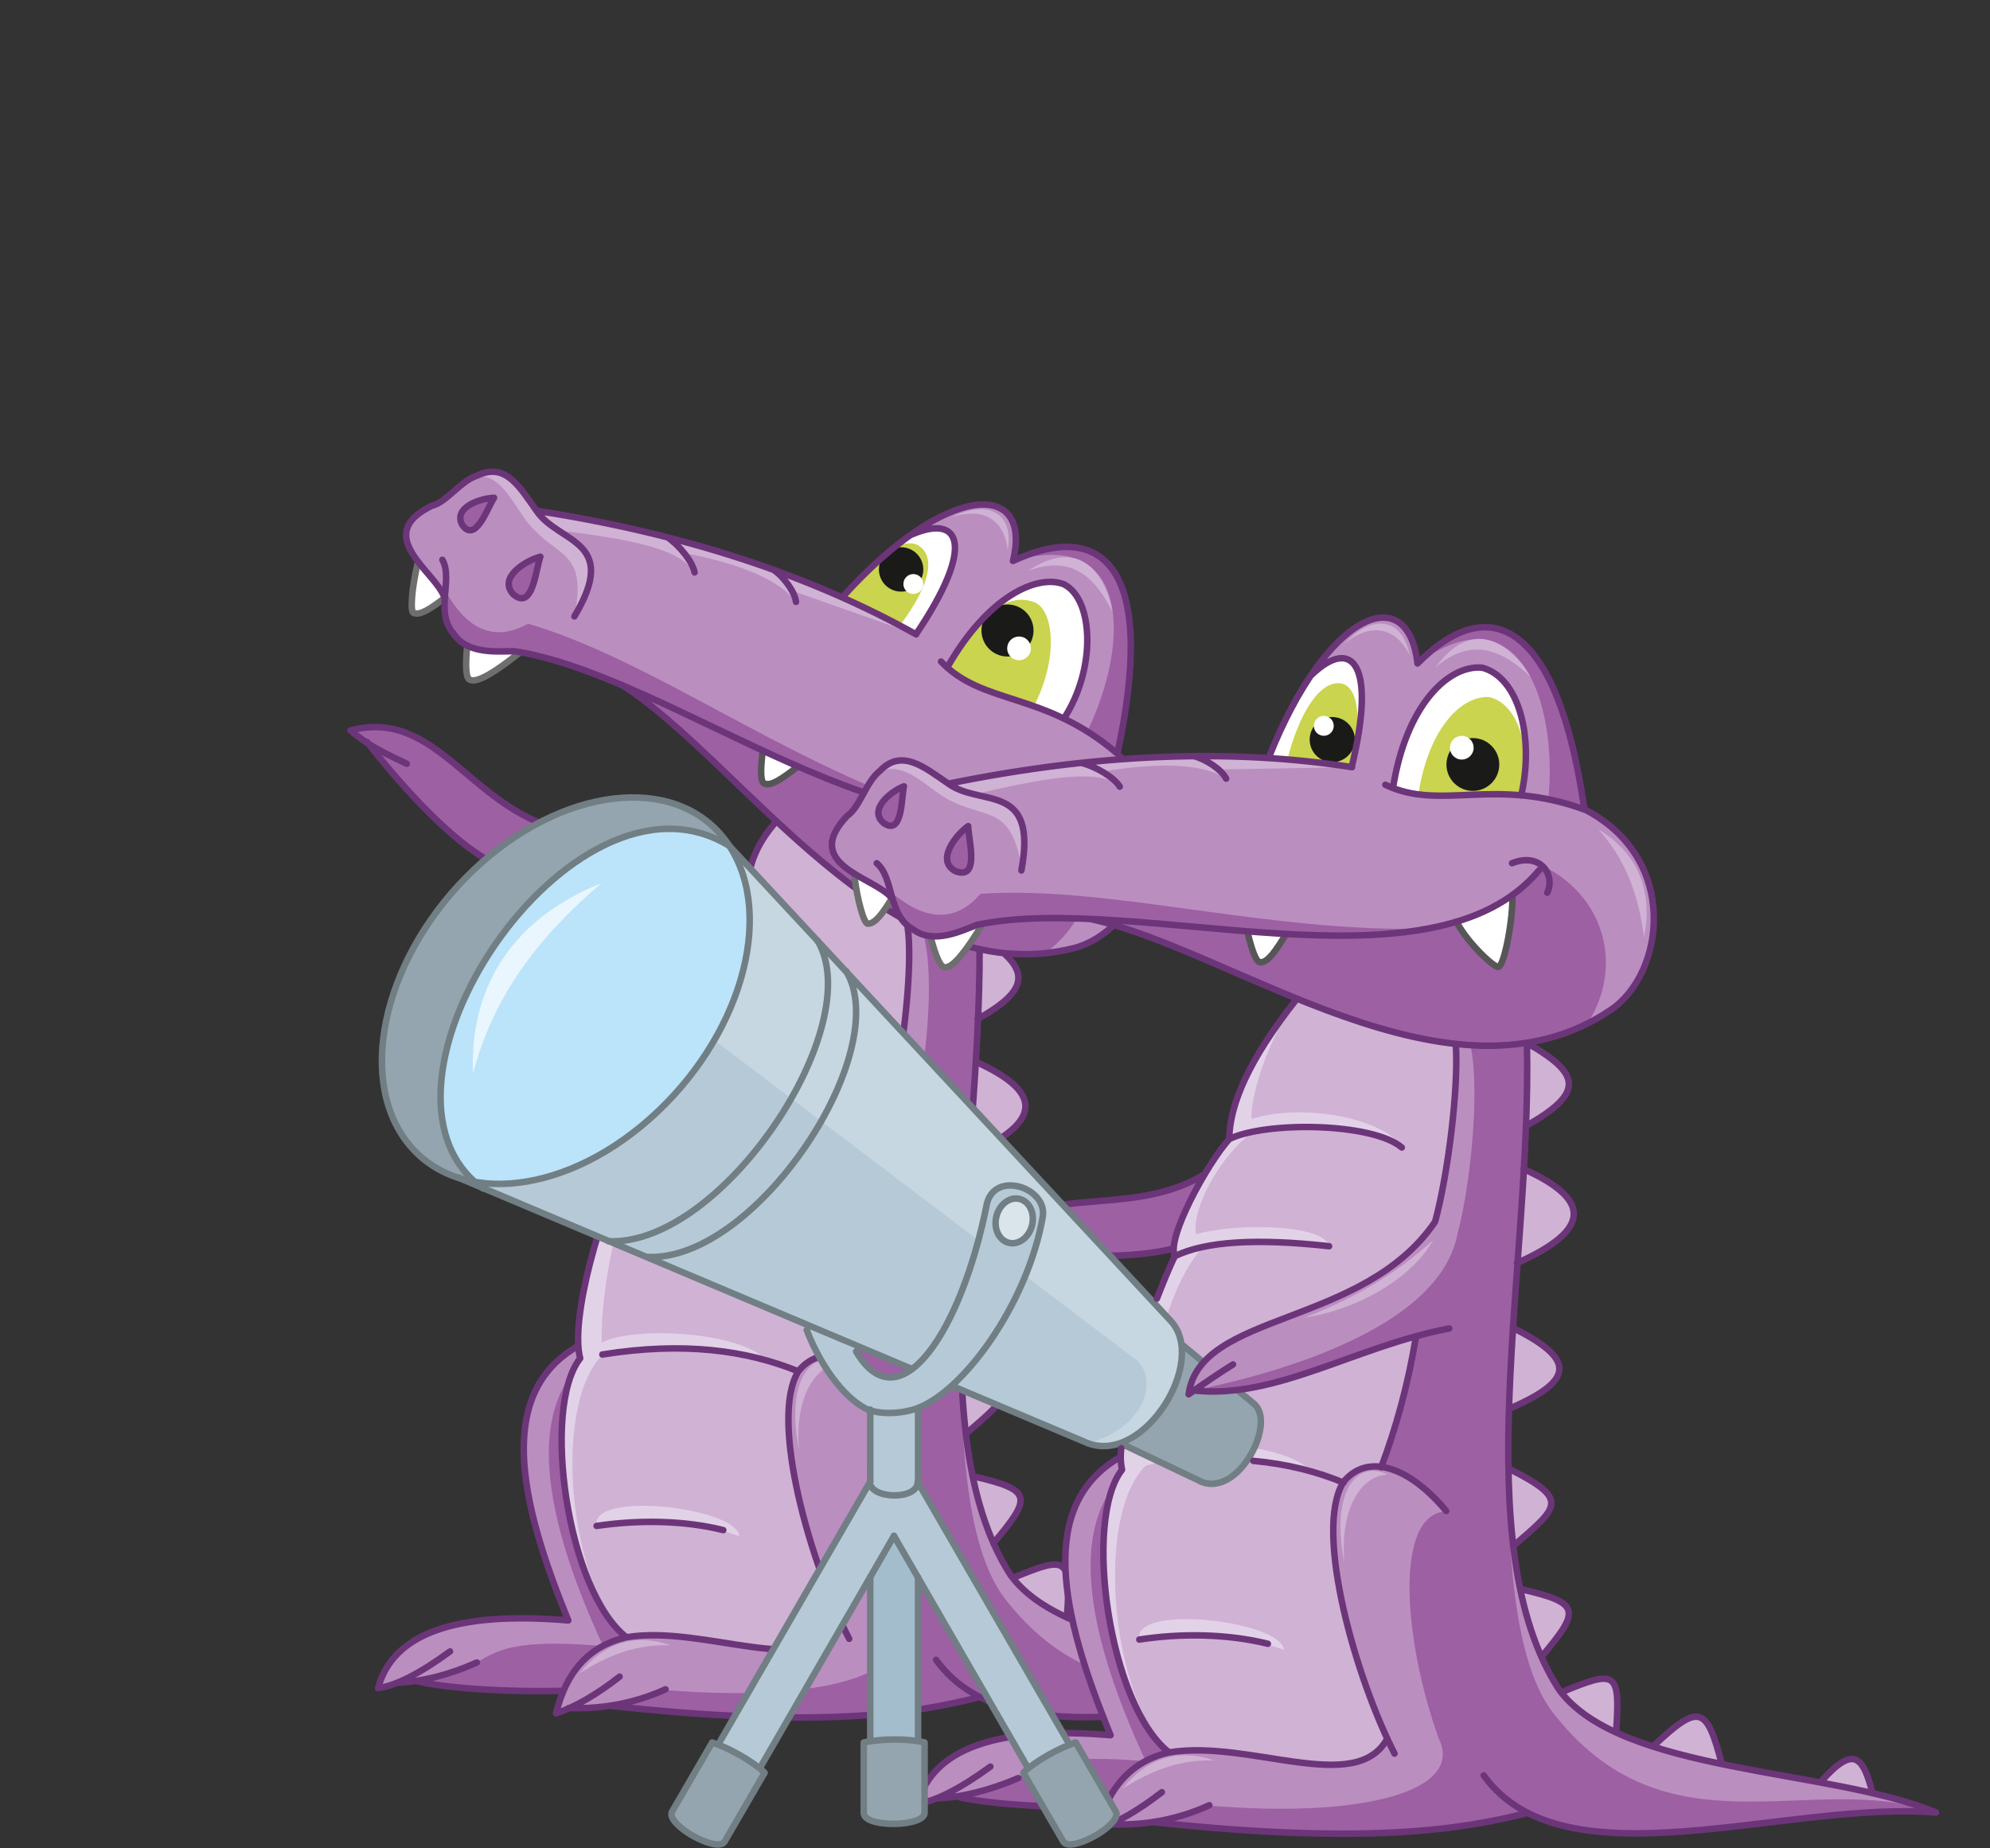 <?xml version="1.0" encoding="utf-8"?>
<!-- Generator: Adobe Illustrator 21.1.0, SVG Export Plug-In . SVG Version: 6.00 Build 0)  -->
<svg version="1.1" id="Layer_1" xmlns="http://www.w3.org/2000/svg" xmlns:xlink="http://www.w3.org/1999/xlink" x="0px" y="0px"
	 viewBox="0 0 520 483" style="enable-background:new 0 0 520 483;" xml:space="preserve">
<rect x="0" y="0" width="520" height="483" fill="#333333" stroke="none"/>
<style type="text/css">
	.st0{fill-rule:evenodd;clip-rule:evenodd;fill:#D88F55;}
	.st1{fill-rule:evenodd;clip-rule:evenodd;fill:#9D60A3;}
	.st2{fill-rule:evenodd;clip-rule:evenodd;fill:#BB8EC0;}
	.st3{fill-rule:evenodd;clip-rule:evenodd;fill:#E2D2E8;}
	.st4{fill-rule:evenodd;clip-rule:evenodd;fill:#D0B2D5;}
	.st5{fill-rule:evenodd;clip-rule:evenodd;fill:#EDB581;}
	.st6{fill:none;stroke:#822E2D;stroke-width:1.7;stroke-linecap:round;stroke-linejoin:round;stroke-miterlimit:22.926;}
	.st7{fill:none;stroke:#6C3579;stroke-width:1.7;stroke-linecap:round;stroke-linejoin:round;stroke-miterlimit:22.926;}
	.st8{fill-rule:evenodd;clip-rule:evenodd;fill:#94A5AF;}
	.st9{fill-rule:evenodd;clip-rule:evenodd;fill:#FFFFFF;}
	.st10{fill:none;stroke:#6E6E6E;stroke-width:1.7;stroke-linecap:round;stroke-linejoin:round;stroke-miterlimit:22.926;}
	.st11{fill-rule:evenodd;clip-rule:evenodd;fill:#CAD44E;}
	.st12{fill-rule:evenodd;clip-rule:evenodd;fill:#1A1A18;}
	.st13{fill:none;stroke:#575656;stroke-width:1.7;stroke-linecap:round;stroke-linejoin:round;stroke-miterlimit:22.926;}
	.st14{fill-rule:evenodd;clip-rule:evenodd;fill:#BBE3F9;}
	.st15{fill-rule:evenodd;clip-rule:evenodd;fill:#B5CAD6;}
	.st16{fill:none;stroke:#717E84;stroke-width:1.7;stroke-linecap:round;stroke-linejoin:round;stroke-miterlimit:22.926;}
	.st17{fill-rule:evenodd;clip-rule:evenodd;fill:#C6D7E1;}
	.st18{fill-rule:evenodd;clip-rule:evenodd;fill:#D9E4EB;}
	.st19{fill:none;stroke:#717E84;stroke-width:1.7;stroke-linecap:round;stroke-linejoin:round;stroke-miterlimit:22.926;}
	.st20{fill-rule:evenodd;clip-rule:evenodd;fill:#A3BDCC;}
	.st21{fill-rule:evenodd;clip-rule:evenodd;fill:#E9F6FD;}
</style>
<path class="st0" d="M344.9,438.4l-13.4-2.7C340.1,425.9,342.4,428.9,344.9,438.4z"/>
<path class="st0" d="M306.1,430.9l-17.5-4.7C300.2,415.2,302.2,416,306.1,430.9z"/>
<path class="st0" d="M251.2,339.4l1-20.9C268,326.4,268.5,331.8,251.2,339.4z"/>
<path class="st1" d="M97.7,195.3c10.6,14.7,21.9,25.2,33.9,31.6l20.4-9.2c-28-2.6-36.3-33.2-60.4-26.8L97.7,195.3z"/>
<path class="st2" d="M103.7,439.8l5-0.5c11.7,3.1,24.8,3.3,38.4,2.6l16.6-14L151,351.8c-21.2,12.2-15.6,39.8-2.5,71.7
	c-29.3-2.5-45.9,3.4-49.7,17.7L103.7,439.8z"/>
<path class="st1" d="M110.4,439.8l5.9,1.1c12.8,1.2,23.9,1.7,37.5,1l16.6-14l-12.6-76.1c-21.2,12.2-17,42.2-0.2,78.4
	c-29.3-2.5-28.8,3.3-36.7,5.9L110.4,439.8z"/>
<path class="st2" d="M227.3,320.1c-2,12.2-5,23.6-9.1,34.3c-13.2-3.9-19.3,20.9,1.6,70.1l-56.4,3.4c-9.9,2.9-15.9,9.6-18.2,20.1
	l3.4-1.3l10.7-0.6c36.5,4.4,70,5.1,96.8-2.3c23.1,11.7,71.3-1.9,105.2-0.2c-31.9-11.3-79-11-96.3-31c-8.8-12.1-13.7-30.9-13.9-57.6
	c-1-38.7,6.2-81.8,4.6-118.6l-19.8,2.3c3.8,3.9,0.6,36.7-3.8,52.5c-18.5,27.2-62.7,10.6-65.5,32l1.5-1.1
	C183.4,324,203.6,323,227.3,320.1z"/>
<path class="st1" d="M227.3,320.1c-2,12.2-5,23.6-9.1,34.3l9.5,4.3l7.3,7.1c-13.4,2.4-8.1,35.6-1.8,58.7
	c6.5,13.2-18.8,20.5-59.3,17.2l-14.7,4.3c36.5,4.4,70,5.1,96.8-2.3c23.1,11.7,71.3-1.9,105.2-0.2c-31.9-11.3-69.4,12.5-99-26.2
	c-8.8-12.1-11-35.7-11.2-62.4c-1-38.7,6.2-81.8,4.6-118.6l-19.5,2.3c9.8-1.2,7,36.7,2.6,52.5L227.3,320.1z"/>
<path class="st3" d="M196.3,233.9c16.4,3.5,29.7,5.1,39.7,4.7c3,10.4,1.5,28.3-3.8,52.5c-19.3,26.4-60.4,10.4-65.5,32l1.5-1.1
	c16.5,2.1,36.7,1.1,59.2-1.9c-2.9,13.6-5.6,24.9-9.1,34.3c-18.8-1.5-15.1,29,1.6,70.1c-9.8,15.8-35-0.2-56.2,3.5
	c-15.9-14.9-22.4-54.2-12.1-72.9c-1.3-13.7,3.2-32.2,13.6-55.2c-1-6.5,4.9-19.2,14-30.2C179,259.5,185.4,247.4,196.3,233.9z"/>
<path class="st4" d="M195.6,234.8c-0.7-6,1.8-13.3,7.4-20.1c10.1-12.5,23.3,24.3,33,23.9c3,10.4,1.5,28.3-3.8,52.5l-4.8,29.1
	c-2.9,13.6-5.6,24.9-9.1,34.3c-18.8-1.5-15.1,29,1.6,70.1c-9.8,15.8-35-0.2-56.2,3.5c-14.9-13.9-19.6-60.5-6.3-74
	c-1.3-13.7,4.2-46,15.1-56.5c-6.8-4,3.6-24,13.3-30C182.3,264.5,187.5,246,195.6,234.8z"/>
<path class="st5" d="M182.1,265.6c12.8-5.8,36.6-1.8,41.5,6.3c-12.3-6.5-27.1-7.2-44.5-2.2L182.1,265.6z"/>
<path class="st5" d="M168.3,295.2c8.1-3.9,34.9-4.1,36.6,2.1c-19.9-2-29.9-1.4-40,2.5L168.3,295.2z"/>
<path class="st3" d="M157.2,350.9c9.1-4.6,37.2-2.6,43,4.7c-16.8-4-36.2-4.8-46.3-0.2L157.2,350.9z M193.2,401.5
	c-14.2-5.2-29.1-4.4-37.3-2.7C154,389.5,192.6,393.9,193.2,401.5z"/>
<path class="st6" d="M288.6,426.2c11.7-11,13.7-10.2,17.5,4.7"/>
<path class="st4" d="M253.3,301.8l1.7-24.3C272.4,285.3,272.5,293.2,253.3,301.8z M252.4,374.7l-1.3-19.9
	C266.9,362.8,264.1,364.6,252.4,374.7z M259.6,403.3l-5.4-17.5C269.7,389.4,269.7,391.2,259.6,403.3z M278.8,422.7
	c-5.7-2.5-10.4-6-13.9-10.4C278.9,406.5,279.9,407,278.8,422.7z M255.6,266.4l0.3-21.4C269.7,252.8,270.8,257.7,255.6,266.4z"/>
<path class="st6" d="M331.5,435.6c8.6-9.7,10.9-6.7,13.4,2.7"/>
<path class="st7" d="M155.9,398.8c10.8-1.6,22.8-1.5,33.1,1.1 M235.1,365.8c-9.8-11.8-20.5-15-26.5-7.4
	c-7.7,12.6,3.3,50.7,13.3,69.9 M256.1,443.5c-17.2,4.4-41.7,8.3-96.8,2.3 M219.9,424.4c-8.1,14.8-35.7,0.1-56.2,3.5
	c-9.6,2.2-15.7,8.8-18.4,19.9c5-1.7,10.6-4.9,16.6-9.6 M147.2,441.9c-15.7,0.4-31.8-0.8-38.5-2.6 M103.7,439.8
	c6.5-0.3,13.5-2,20.9-5.3 M152,217.7c-28-2.6-36.3-33.2-60.4-26.8c4.5,3.8,8.1,5.6,14.7,8.7 M95.9,193.9
	c9.6,12.3,24.4,28.7,35.7,32.9 M151,351.8c-21.2,12.2-15.6,39.8-2.5,71.7c-29.3-2.5-45.9,3.4-49.7,17.7c4.8-0.7,11-3.9,18.8-9.6
	 M255.7,236.3c2.8,58.5-16.8,136.4,8.4,175.4c15.8,21.6,70.3,20.4,97.2,31.7c-38.9-3.2-95.8,19.4-116.7-9.6 M235.9,238.6
	c2.4,2.5,2,16.9,0.2,31 M163.7,427.9c-15.5-12-22.3-59.9-12.1-72.9c-2.7-10.3,5.2-38.3,13.6-55.2c-2.3-4.5,8.2-23.8,14-30.2
	c0-9.1,4.6-19.9,16.4-35c-0.8-7,1.7-13.7,7.4-20.1 M148.6,446.4c8.9,0.3,17.4-1.3,25.3-4.9 M157.4,354c21.3-3.4,37.7-1.1,51.2,4.4"
	/>
<path class="st6" d="M227.3,320.1c-2.1,12.6-5.3,24.3-9.1,34.3"/>
<path class="st6" d="M252.2,318.4c15.9,8,16.4,13.4-1,20.9"/>
<path class="st2" d="M162.6,179.1c-10.4-5.1-19.8-8.1-28.2-8.9c-13.3,1.2-19.3-3.5-18.2-14.1c-1.1-8-20.3-14.4-3.3-23.9l5.9-4
	c6.8-6.4,13.9-7,21.4,5.2c22.9,3.2,48.5,9.5,79.9,22.6c27.3-30.3,49.8-30.7,44.6-9.5c24.4-11.3,37.5,3,27.3,50.3
	c17.9,22.8,4.7,46.8-11.4,50.9C232,259.9,194.2,199.2,162.6,179.1z"/>
<path class="st8" d="M113.4,239.3c23.5-33.5,66.1-40.2,78-17l-49,44.3l-18.2,42.3C100,304.2,89.3,276.2,113.4,239.3z"/>
<path class="st1" d="M284.1,191.2l7.8,5.8c10.2-47.3-2.9-61.6-27.3-50.3C295.5,137.5,295.4,167.9,284.1,191.2z M162.6,179.1
	c-10.4-5.1-19.8-8.1-28.2-8.9c-13.3,1.2-19.3-3.5-18.2-14.1c-1.1-8,4.8,16.4,21.8,6.9c32,9.4,65.7,35.2,105.4,48.7
	c10,2.6,21,0.8,33-5.3c12.8,13,11,32.3-3.3,42.7C227.2,251.2,205.3,209.9,162.6,179.1z"/>
<path class="st9" d="M135.6,170.7c-4.5-0.7-9.8-0.9-13.5-2c-0.6,5.9-0.3,8.8,0.8,9C124.8,178.5,129.6,175.5,135.6,170.7z"/>
<path class="st10" d="M122.1,168.7c-0.6,5.9-0.3,8.8,0.8,9c1.9,0.8,6.7-2.2,12.7-7"/>
<path class="st9" d="M116.2,156.1l-7.1-9.2c-1.6,6.6-2.1,13-1.1,13.2C109.8,160.8,112.5,159.1,116.2,156.1z"/>
<path class="st10" d="M109.2,147c-1.6,6.6-2.1,13-1.1,13.2c1.7,0.7,4.4-1.1,8.2-4"/>
<path class="st0" d="M293.4,203.1c3.8,9.4,3.9,19,1.4,30.2C301.1,223,300.9,212.3,293.4,203.1z"/>
<path class="st9" d="M277.9,187.8c-10.2-4.4-23.2-6.6-30.5-13.3c10.6-18.7,24.4-24.9,32.4-21.1C285.8,160.3,285.3,175.6,277.9,187.8
	z"/>
<path class="st9" d="M237.9,139.8l-8.5,6.9l-9.3,9.4l19.2,9.6C254.8,142.9,251.3,134.1,237.9,139.8z"/>
<path class="st4" d="M263.3,143.8c-0.5-6.3-4.9-11.9-14.7-8.6C258.9,130.1,265,134.8,263.3,143.8z M140.3,133.5
	c31.3,4.1,64.3,14.9,99.1,32.3L207,154.4l1,2.9c-4.3-5.6-14.1-9.9-29.3-12.8l2.8,5.2c-3.4-5.7-14-8.5-35.7-11.1l6.1,4.4
	c4.2,5.3,2.5,11.5-1.8,18.1c3.2-16.3-3.4-15.3-10.4-22.5c-5-4.7-7.5-14.3-14.9-14.2C131.2,120.8,135.9,125.9,140.3,133.5z
	 M175.2,430c-8.3-0.3-15.8,2.2-23.7,7.3C157.7,429.5,166,426.7,175.2,430z M208.8,379.1c-1.3-15.2,5.1-22.7,11.1-22.8
	C211.9,352.4,205.2,360.9,208.8,379.1z M290.7,159.9c-4.2-8.3-10.1-15.2-22.1-10.7C281.3,140.7,288.5,148.6,290.7,159.9z"/>
<path class="st11" d="M235.5,163l-15.4-6.9c7.2-8.7,15-16.2,19.8-13.6C244.2,145.1,243.7,151.9,235.5,163z"/>
<path class="st11" d="M270.1,184.7l-11.9-3.9l-10.8-6.3c8.2-14.2,16-19.4,22.3-17.3C275.2,158.4,277,171.4,270.1,184.7z"/>
<ellipse transform="matrix(0.524 -0.852 0.852 0.524 -14.745 271.362)" class="st12" cx="235.4" cy="148.9" rx="5.8" ry="5.8"/>
<path class="st9" d="M266.7,211.2c-5.6,0.8-10.9,1.3-15.9,1.4c0.8,6.3,5.2,15,6.2,14.7C258.7,227.3,264.8,216.8,266.7,211.2z"/>
<path class="st13" d="M250.8,212.6c0.8,6.3,5.2,15,6.2,14.7c1.7-0.1,7.9-10.5,9.8-16.2"/>
<path class="st9" d="M208.4,200.3l-9.1-3.9c-0.7,5.4-0.5,8.2,0.5,8.4C201.5,205.4,204.4,203.4,208.4,200.3z"/>
<path class="st13" d="M199.3,196.4c-0.7,5.4-0.5,8.2,0.5,8.4c1.7,0.7,4.6-1.3,8.6-4.4"/>
<path class="st6" d="M269.4,203.4c7.9-0.2,9.4,6.9,5.9,10.3"/>
<ellipse transform="matrix(0.524 -0.852 0.852 0.524 -15.145 302.623)" class="st12" cx="263.2" cy="164.9" rx="6.8" ry="6.8"/>
<path class="st7" d="M239.4,165.7c15.4-22.8,11.9-31.7-1.4-25.9 M247.5,174.5c10.6-18.7,23.6-24.5,30.5-21.8
	c7.8,3.9,8.5,22.1,0,35.1 M291.9,196.9c-19.1-16.3-35.1-12.5-46-24 M220.1,156.1c27.3-30.3,49.8-30.7,44.6-9.5
	c24.4-11.3,37.5,3,27.3,50.3c18.8,20.5,4.7,46.8-11.4,50.9c-48.7,12.1-86.4-48.6-118.1-68.8 M202.1,148.9c2.7,1.8,5.6,5.8,5.9,8.4
	 M174.4,140.4c3.1,2.1,6.6,6.4,7.1,9.2 M140.3,133.5c38.1,5.9,71.2,16.7,99.1,32.3 M150.1,161.1c12-20.1-4.1-19-9.9-27.6
	c-4.4-6.2-8.1-12.8-15.5-9.2c-4.3,1.3-8,7-11.9,7.9c-15.8,7.7,1.1,17.3,3.3,23.9 M255,277.5c17.5,7.9,17.6,15.7-1.7,24.3
	 M264.9,412.3c14-5.8,15-5.3,13.9,10.4 M254.2,385.8c15.6,3.6,15.6,5.4,5.4,17.5 M251.1,354.8c15.9,8,13,9.8,1.3,19.9 M262.3,249.1
	c6.5,5.9,5,10.6-6.8,17.2 M275.4,207.5c-37.7,21.7-99.5-31-141-37.3c-4.4,0-12.3,0.9-15.9-4.6c-5-5.7,0-14.1-2.9-19.3"/>
<ellipse transform="matrix(0.524 -0.852 0.852 0.524 -17.842 307.415)" class="st9" cx="266.3" cy="169.7" rx="3.1" ry="3.1"/>
<ellipse transform="matrix(0.524 -0.852 0.852 0.524 -16.602 275.935)" class="st9" cx="238.7" cy="152.8" rx="2.6" ry="2.6"/>
<path class="st4" d="M450,461l-17.7-4.8C444.1,445.1,446.1,445.9,450,461z M422.3,452.7c-5.8-2.6-10.5-6.1-14.1-10.5
	C422.4,436.3,423.4,436.8,422.3,452.7z M402.8,433l-5.5-17.7C413.1,419,413.1,420.8,402.8,433z M395.5,404l-1.3-20.2
	C410.2,391.9,407.4,393.7,395.5,404z M394.3,368.2l1-21.2C411.3,355.1,411.9,360.6,394.3,368.2z M396.4,330.2l1.7-24.6
	C415.9,313.5,416,321.5,396.4,330.2z M398.7,294.3l0.3-21.7C413.2,280.6,414.2,285.5,398.7,294.3z M489.3,468.6l-13.6-2.8
	C484.4,456,486.8,459,489.3,468.6z"/>
<path class="st1" d="M289.9,328.1l10.6-0.6l10.8-2.8l8.1-21.1c-15.3,10.8-30.8,10.1-41.9,11.2L289.9,328.1z"/>
<path class="st2" d="M244.9,470l5.1-0.5c11.8,3.1,25.2,3.3,38.9,2.7l16.8-14.2l-12.9-77.2c-21.5,12.4-15.8,40.4-2.5,72.7
	c-29.7-2.5-46.5,3.5-50.4,17.9L244.9,470z"/>
<path class="st1" d="M251.6,470l6,1.1c13,1.2,24.2,1.7,38,1.1l16.8-14.2l-12.8-77.2c-21.5,12.4-17.3,42.8-0.2,79.5
	c-29.7-2.5-29.2,3.3-37.2,6L251.6,470z"/>
<path class="st2" d="M370.1,348.8c-2,12.3-5.1,23.9-9.2,34.7c-13.4-3.9-19.6,21.2,1.7,71l-57.2,3.4c-10,2.9-16.2,9.7-18.5,20.3
	l3.4-1.4l10.8-0.6c37,4.4,70.9,5.1,98.1-2.4c23.4,11.9,72.3-2,106.6-0.2c-32.3-11.4-80-11.1-97.6-31.4
	c-8.9-12.3-13.9-31.3-14.1-58.4c-1-39.2,6.3-82.9,4.7-120.2l-20,2.4c3.8,4,0.6,37.2-3.9,53.2c-18.8,27.6-61.5,23.4-64.4,45.1
	l1.5-1.1C327.5,365.2,346.1,351.7,370.1,348.8z"/>
<path class="st1" d="M370.1,348.8c-2,12.3-5.1,23.9-9.2,34.7l9.6,4.3l7.4,7.2c-13.7,0.6-11.2,33.7-1.9,59.5
	c6.5,13.4-19.1,20.8-60.1,17.4l-14.9,4.4c37,4.4,70.9,5.1,98.1-2.4c23.4,11.9,72.3-2,106.6-0.2c-32.3-11.4-70.3,12.6-100.3-26.6
	c-8.9-12.3-11.2-36.1-11.4-63.2c-1-39.2,6.3-82.9,4.7-120.1l-19.8,2.3c9.9-1.2,6.4,40.1,2,56.1c-4.1,23.2-41.6,35.6-69,41.2l1.5-1.1
	C328.4,366.8,345,356.4,370.1,348.8z"/>
<path class="st3" d="M338.6,261.4c16.7,3.6,30.1,5.2,40.2,4.8c3,10.6,1.5,28.7-3.9,53.2c-19.6,26.8-59.3,23.2-64.4,45.1l1.5-1.1
	c16.8,2.1,37.1-6.9,58-14.6c-2.9,13.8-5.7,25.2-9.2,34.7c-19.1-1.5-15.3,29.4,1.7,71c-9.9,16-35.4-0.2-57,3.6
	c-16.1-15.1-22.7-54.9-12.3-73.9c-1.3-13.9,3.3-32.6,13.8-56c-1-6.6,5-19.4,14.2-30.6C321.1,287.3,327.6,275,338.6,261.4z"/>
<path class="st4" d="M338.6,261.4c16.7,3.6,30.1,5.2,40.2,4.8c3,10.6,1.5,28.7-3.9,53.2c-19.6,26.8-59.3,23.2-64.4,45.1l1.4-1
	c16.8,2.1,38.5-7.7,58.2-14.7c-2.9,13.8-5.7,25.2-9.2,34.7c-19.1-1.5-15.3,29.4,1.7,71c-9.9,16-35.4-0.2-57,3.6
	c-15-14.1-19.8-61.3-6.3-75c-1.3-13.9,4.3-46.6,15.3-57.3c-6.9-4,3.7-24.3,13.5-30.4C324.5,292.4,330.5,272.7,338.6,261.4z"/>
<path class="st3" d="M299,379.8c9.2-4.7,37.7-2.6,43.5,4.8c-17.1-4-36.7-4.8-46.9-0.2L299,379.8z M310.2,323.5
	c8.2-4,35.4-4.1,37.1,2.1c-20.1-2.1-30.3-1.4-40.5,2.5L310.2,323.5z M324.3,293.5c12.9-5.9,37.1-1.8,42.1,6.4
	c-12.4-6.6-27.5-7.3-45.1-2.2L324.3,293.5z M335.5,431.2c-14.4-5.2-29.4-4.4-37.8-2.7C295.8,419,334.9,423.6,335.5,431.2z"/>
<path class="st7" d="M290.3,476.8c9.1,0.3,17.6-1.3,25.7-5 M362.5,454.4c-8.2,15-36.1,0.1-57,3.6c-9.7,2.2-15.9,9-18.7,20.1
	c5.1-1.7,10.7-5,16.8-9.7 M288.9,472.2c-16,0.4-32.2-0.9-39-2.7 M244.9,470c6.6-0.3,13.7-2.1,21.2-5.3 M292.7,380.8
	c-21.5,12.4-15.8,40.4-2.5,72.7c-29.7-2.5-46.5,3.5-50.4,17.9c4.8-0.7,11.2-4,19-9.7 M290.1,328.2c6.1-0.1,11.8-0.7,16.5-1.9
	 M314.6,307c-12.2,7.3-25.7,6.2-37.2,7.9 M399.2,473.8c-17.4,4.4-42.3,8.4-98.1,2.4"/>
<path class="st8" d="M292.8,377.1l15.8-26.1l5.8,4.8l-2.5,3.8l-0.7,4.2l12.5-0.3l4,3.3c6.1,5.2-4.7,25.6-14.7,19.9L292.8,377.1z"/>
<path class="st14" d="M126.3,310.6l31.4,8.1l62-50.5l-29-47.1C149.6,195.8,90.3,284.7,126.3,310.6z"/>
<polygon class="st15" points="227.4,368.4 239.9,368.4 239.9,387.2 279.5,456 268.7,462.2 233.6,401.4 198.5,462.2 187.7,456 
	227.4,387.2 "/>
<path class="st16" d="M323.7,363.6l4,3.3c6.1,5.2-4.7,25.6-14.7,19.9l-20.2-9.6 M308.6,351.2l5.8,4.8"/>
<path class="st15" d="M119.6,307.8c41.6,13.6,92.6-53.4,71-86.6l115.4,124.2c9.6,10.5-6.9,37.4-21.7,31.9L119.6,307.8z"/>
<path class="st17" d="M186.7,271.9c9.1-15.8,11.6-40.4,3.9-50.8l115.4,124.2c9.6,10.5-6.9,37.4-21.7,31.9
	c14.9-4,18.6-16.7,12.6-21.8L186.7,271.9z"/>
<path class="st16" d="M190.6,221.1c12.1,18.5,2.8,50.4-20.8,71.3c-23.6,20.9-52.6,22.8-64.7,4.3c-12.1-18.5-2.8-50.4,20.8-71.3
	C149.5,204.6,178.5,202.6,190.6,221.1z"/>
<path class="st16" d="M190.6,221.1l115.4,124.2c9.6,10.5-6.9,37.4-21.7,31.9l-164.7-69.5"/>
<path class="st15" d="M210.5,347l12.8,5.3c11.4,21.6,27.9-3.7,34.6-37.7c2.2-8.6,15.7-4.1,14.6,3.4c-3.9,22.7-21.3,47.1-34.2,50.6
	c-3.7,1-8.1,1.1-11.3,0C221.5,366.1,214.7,359,210.5,347z"/>
<path class="st16" d="M190.6,221.1c-41-25.3-100.3,63.5-64.4,89.5"/>
<path class="st16" d="M223.7,353.2c11.4,19.4,27.7-5.7,34.2-38.7c2.2-8.6,15.7-4.1,14.6,3.4c-3.9,22.7-21.3,47.1-34.2,50.6
	c-3.7,1-8.1,1.1-11.3,0c-5.2-2.2-11.9-9.8-16.2-20.9"/>
<ellipse transform="matrix(0.236 -0.972 0.972 0.236 -107.565 501.276)" class="st18" cx="264.9" cy="319" rx="5.9" ry="4.8"/>
<ellipse transform="matrix(0.236 -0.972 0.972 0.236 -107.565 501.276)" class="st19" cx="264.9" cy="319" rx="5.9" ry="4.8"/>
<path class="st16" d="M213.6,245.8c13.4,22.2-24.8,79.9-54.6,78.6"/>
<polygon class="st20" points="227.4,455.1 227.4,412.2 233.6,401.4 239.9,412.2 239.9,455.1 233.6,454.6 "/>
<path class="st16" d="M221.1,253.8c12.7,21.1-23.6,76-51.9,74.7"/>
<path class="st16" d="M239.9,387.2v-18.1 M239.9,455.1v-42.9 M227.4,412.2v42.9 M227.4,368.4v18.8"/>
<path class="st8" d="M225.7,455.4c4.4-1,11.5-1.1,15.9,0v18.5c-0.4,3.6-15.7,3.8-15.9,0V455.4z"/>
<path class="st16" d="M225.7,455.4c4.4-1,11.5-1.1,15.9,0v18.5c-0.4,3.6-15.7,3.8-15.9,0V455.4z"/>
<path class="st16" d="M198.5,462.2l35.1-60.8 M227.4,387.2l-39.7,68.7"/>
<path class="st16" d="M268.7,462.2l-35.1-60.8 M279.5,456l-39.7-68.7c0,4.9-12.5,4.5-12.5,0"/>
<path class="st8" d="M186.1,455.4c4.3,1.4,10.5,4.8,13.7,7.9l-10.5,18.1c-2.1,2.9-15.4-4.6-13.7-7.9L186.1,455.4z"/>
<path class="st16" d="M186.1,455.4c4.3,1.4,10.5,4.8,13.7,7.9l-10.5,18.1c-2.1,2.9-15.4-4.6-13.7-7.9L186.1,455.4z"/>
<path class="st8" d="M281.1,455.4c-4.3,1.4-10.5,4.8-13.7,7.9l10.5,18.1c2.1,2.9,15.4-4.6,13.7-7.9L281.1,455.4z"/>
<path class="st16" d="M281.1,455.4c-4.3,1.4-10.5,4.8-13.7,7.9l10.5,18.1c2.1,2.9,15.4-4.6,13.7-7.9L281.1,455.4z"/>
<path class="st2" d="M285.1,240.2c-11.7-1.2-21.6-0.7-29.8,1.5c-12.2,5.8-19.6,3.5-22.2-7c-3.9-7.2-24.3-6.5-11.6-21.5l4.2-5.8
	c4.2-8.5,10.7-11.6,22.1-2.6c22.9-5,49.4-8,83.7-6.7c15.2-38.4,36.4-46.7,38.9-24.7c19.1-19.3,36.7-10.3,43.6,38.1
	c25,15.4,21,42.7,7.1,52.3C379.3,292.4,322.2,248.1,285.1,240.2z"/>
<path class="st1" d="M404.6,208.9c2.5-26.1-8.1-54.9-34.2-35.4c19.1-19.3,36.7-10.3,43.6,38.1L404.6,208.9z M285.1,240.2
	c-11.7-1.2-21.6-0.7-29.8,1.5c-12.2,5.8-19.6,3.5-22.2-7c-3.9-7.2,10.4,13.8,23.1-1.1c33.6-2.3,74.7,10.2,117.1,9.1
	c10.4-1.1,20.2-6.6,29.4-16.6c16.7,7.8,21.8,26.8,11.9,41.7C371.7,285.8,336.4,254.4,285.1,240.2z"/>
<path class="st9" d="M256.6,241.8c-4.5,0.9-9.6,2.7-13.6,2.8c1.5,5.8,2.8,8.4,3.9,8.2C249.1,252.9,252.6,248.4,256.6,241.8z"/>
<path class="st10" d="M243.1,244.6c1.5,5.8,2.8,8.4,3.9,8.2c2.1,0.1,5.6-4.5,9.6-11.1"/>
<path class="st9" d="M233.1,234.7l-9.9-6.2c0.8,6.8,2.6,13.1,3.6,12.9C228.7,241.5,230.6,238.8,233.1,234.7z"/>
<path class="st10" d="M223.2,228.5c0.8,6.8,2.6,13.1,3.6,12.9c1.9,0,3.8-2.6,6.3-6.7"/>
<path class="st21" d="M123.6,280.6c5.1-19.5,16.3-35.1,33.6-49.8C135,239.6,122.6,256.9,123.6,280.6z"/>
<path class="st9" d="M397.6,207.8c-11.2-0.6-24.3,1.9-33.6-1.9c3.4-21.5,14.4-32.2,23.3-31.4C396.8,176.9,401.1,192.5,397.6,207.8z"
	/>
<path class="st9" d="M342.7,176.4l-5.6,9.5l-5.5,12.2l21.6,2.3C359.7,173.4,353.3,166.3,342.7,176.4z"/>
<path class="st11" d="M353.2,200.6l-16.8-2.1c3.1-12.2,8.5-20.7,14-19.9C355.3,179.5,355.8,189,353.2,200.6z"/>
<path class="st11" d="M397.6,207.8l-26.9-0.6c2.7-17.1,11.4-25.6,18.6-25C396.8,184.2,400.3,195.6,397.6,207.8z"/>
<path class="st4" d="M351.3,408.5c-1.3-15.4,5.1-23,11.3-23.1C354.5,381.3,347.6,390,351.3,408.5z M374.5,324.1
	c-8.8,8-19.2,14.7-33.7,20.3C353.3,342.5,368.1,335.2,374.5,324.1z M417.7,216.8c6.9,7.6,10.4,16.7,11.9,28.1
	C432,233.1,428.1,223,417.7,216.8z M399.9,176.8c-6.9-6.4-14.9-10.8-24.8-2.4C384.2,161.9,393.8,166.9,399.9,176.8z M368.3,171.2
	c-2.7-5.8-8.8-9.6-17-3C359.2,159.8,366.7,162.1,368.3,171.2z M247.9,204.8c31.1-7.1,66.3-8.6,105.4-4.3l-34.7,0.6l2,2.4
	c-6.1-3.8-16.9-4.4-32.3-1.9l4.5,3.9c-5.2-4.2-16.2-3.1-37.7,2l7.3,2.1c5.8,3.5,6.5,10,4.7,17.8c-2.7-16.5-8.6-13.4-17.8-17.7
	c-6.4-2.7-12.1-10.9-19.1-8.2C234.8,195.9,241.1,199.1,247.9,204.8z M317.3,460.1c-8.4-0.3-16,2.3-24,7.4
	C299.5,459.6,307.9,456.8,317.3,460.1z"/>
<path class="st1" d="M141.2,145.5c-1.2,3.1-1.9,14.3-7.1,9.8C130.1,150.9,137.4,146.5,141.2,145.5z M129.1,130.1
	c-1.7,2.5-4.8,12-8.3,7.1C118.3,132.6,125.6,130.2,129.1,130.1z"/>
<path class="st7" d="M141.2,145.5c-1.2,3.1-1.9,14.3-7.1,9.8C130.1,150.9,137.4,146.5,141.2,145.5z M129.1,130.1
	c-1.7,2.5-4.8,12-8.3,7.1C118.3,132.6,125.6,130.2,129.1,130.1z"/>
<path class="st9" d="M395.2,233.9c-5,2.7-9.9,5.1-14.6,7c3,5.8,10.2,12.3,11,11.8C393.2,252.1,395.4,239.9,395.2,233.9z"/>
<path class="st13" d="M380.6,240.9c3,5.8,10.2,12.3,11,11.8c1.6-0.7,3.8-12.8,3.6-18.8"/>
<path class="st9" d="M336,244.2l-10-0.5c1.3,5.4,2.4,7.9,3.4,7.8C331.2,251.5,333.3,248.5,336,244.2z"/>
<path class="st13" d="M326,243.7c1.3,5.4,2.4,7.9,3.4,7.8c1.9,0,3.9-2.9,6.6-7.3"/>
<ellipse transform="matrix(0.195 -0.981 0.981 0.195 113.712 538.407)" class="st12" cx="384.9" cy="199.9" rx="6.9" ry="6.9"/>
<ellipse transform="matrix(0.195 -0.981 0.981 0.195 115.834 531.859)" class="st9" cx="381.8" cy="195.4" rx="3.1" ry="3.1"/>
<ellipse transform="matrix(0.195 -0.981 0.981 0.195 90.505 497.169)" class="st12" cx="348.2" cy="193.4" rx="5.9" ry="5.9"/>
<ellipse transform="matrix(0.195 -0.981 0.981 0.195 92.407 491.839)" class="st9" cx="345.7" cy="189.7" rx="2.6" ry="2.6"/>
<path class="st7" d="M395.1,225.6c7.5-3,11.4,3.2,9.2,7.7 M266.9,227.5c4.3-23.3-10.6-16.5-19.1-22.7c-6.3-4.3-12.2-9.3-17.9-3.3
	c-3.6,2.8-5.2,9.5-8.5,11.7c-12.3,12.9,7.2,16,11.6,21.5 M247.9,204.8c38.3-7.8,73.4-9.3,105.4-4.3 M282.6,199.4
	c3.7,0.9,8.6,3.8,10,6.2 M311.9,197.6c3.2,0.8,7.3,3.5,8.5,5.9 M414.1,211.6c-23.8-8.7-37.6,0.5-52.1-6.5 M331.5,198.1
	c15.2-38.4,36.4-46.7,38.9-24.7c19.1-19.3,36.7-10.3,43.6,38.1c25,12.8,21,42.7,7.1,52.3c-41.9,28.6-99.1-15.7-136.1-23.6
	 M307,328.3c8-3.9,21.4-4.7,40.3-2.6 M321.2,297.7c9.6-4.7,37.5-4.3,45.1,2.2 M293,378.5c-0.3,2.3-0.1,4.3,0.2,5.6
	c-10.3,13.1-3.4,61.7,12.3,73.9c-15.7-12.1-22.6-60.7-12.3-73.9 M338.6,261.4c-12,15.2-17.3,27.1-17.4,36.3
	c-5.8,6.5-16.5,26-14.2,30.6c-1.6,3.2-3.2,7.3-4.7,11.1 M399,272.6c1.3,58.5-16.3,130.8,8.4,169c16,21.9,71.2,20.6,98.5,32.1
	c-39.4-3.2-97.1,19.6-118.2-9.7 M380.4,272.8c0.8,11.4-2,34-5.4,46.5c-18.8,27.6-61.5,23.4-64.4,45.1c4.4-3.1,8.2-5.7,11.6-7.8
	 M353.2,200.5c6.6-27.1,0.1-34.2-10.5-24.1 M364,205.9c3.4-21.5,14.4-32.2,23.3-31.4c9.5,2.5,13.7,18,10.2,33.4 M311.9,363.4
	c21.4,2.4,42.4-11.6,66.8-16.2 M370,349.3c-2.1,12.8-5.3,24.1-9.1,34.2 M377.9,394.9c-9.9-11.9-20.8-15.2-26.9-7.5
	c-7.8,12.8,3.4,51.4,13.4,70.9 M327.5,381.8c8.8,0.8,16.6,2.8,23.6,5.7 M297.7,428.5c11-1.7,23.1-1.5,33.6,1.1 M432.2,456.2
	c11.8-11.1,13.8-10.3,17.7,4.8 M408.2,442.2c14.2-5.9,15.2-5.4,14.1,10.5 M397.3,415.3c15.8,3.6,15.8,5.5,5.5,17.7 M394.2,383.8
	c16.1,8.1,13.2,9.9,1.3,20.2 M395.3,347c16.1,8.1,16.7,13.6-1,21.2 M398.1,305.5c17.8,8,17.8,15.9-1.7,24.6 M399,272.6
	c14.1,8,15.2,13-0.3,21.7 M475.7,465.8c8.7-9.9,11.1-6.8,13.6,2.8 M402.2,227.4c-28.1,33.8-105.3,5.6-146.9,14.3
	c-4.1,1.6-11.4,5.2-16.7,1.2c-6.7-3.7-4.9-13.4-9.5-17.3"/>
<path class="st1" d="M236.2,205.5c-0.7,2.9-0.3,13.1-5.3,9.6C226.8,211.6,232.8,206.8,236.2,205.5z M253,215.9
	c0,3.4,3.2,14.2-3.3,11.8C244.4,224.9,249.8,218.2,253,215.9z"/>
<path class="st7" d="M236.2,205.5c-0.7,2.9-0.3,13.1-5.3,9.6C226.8,211.6,232.8,206.8,236.2,205.5z M253,215.9
	c0,3.4,3.2,14.2-3.3,11.8C244.4,224.9,249.8,218.2,253,215.9z"/>
</svg>
